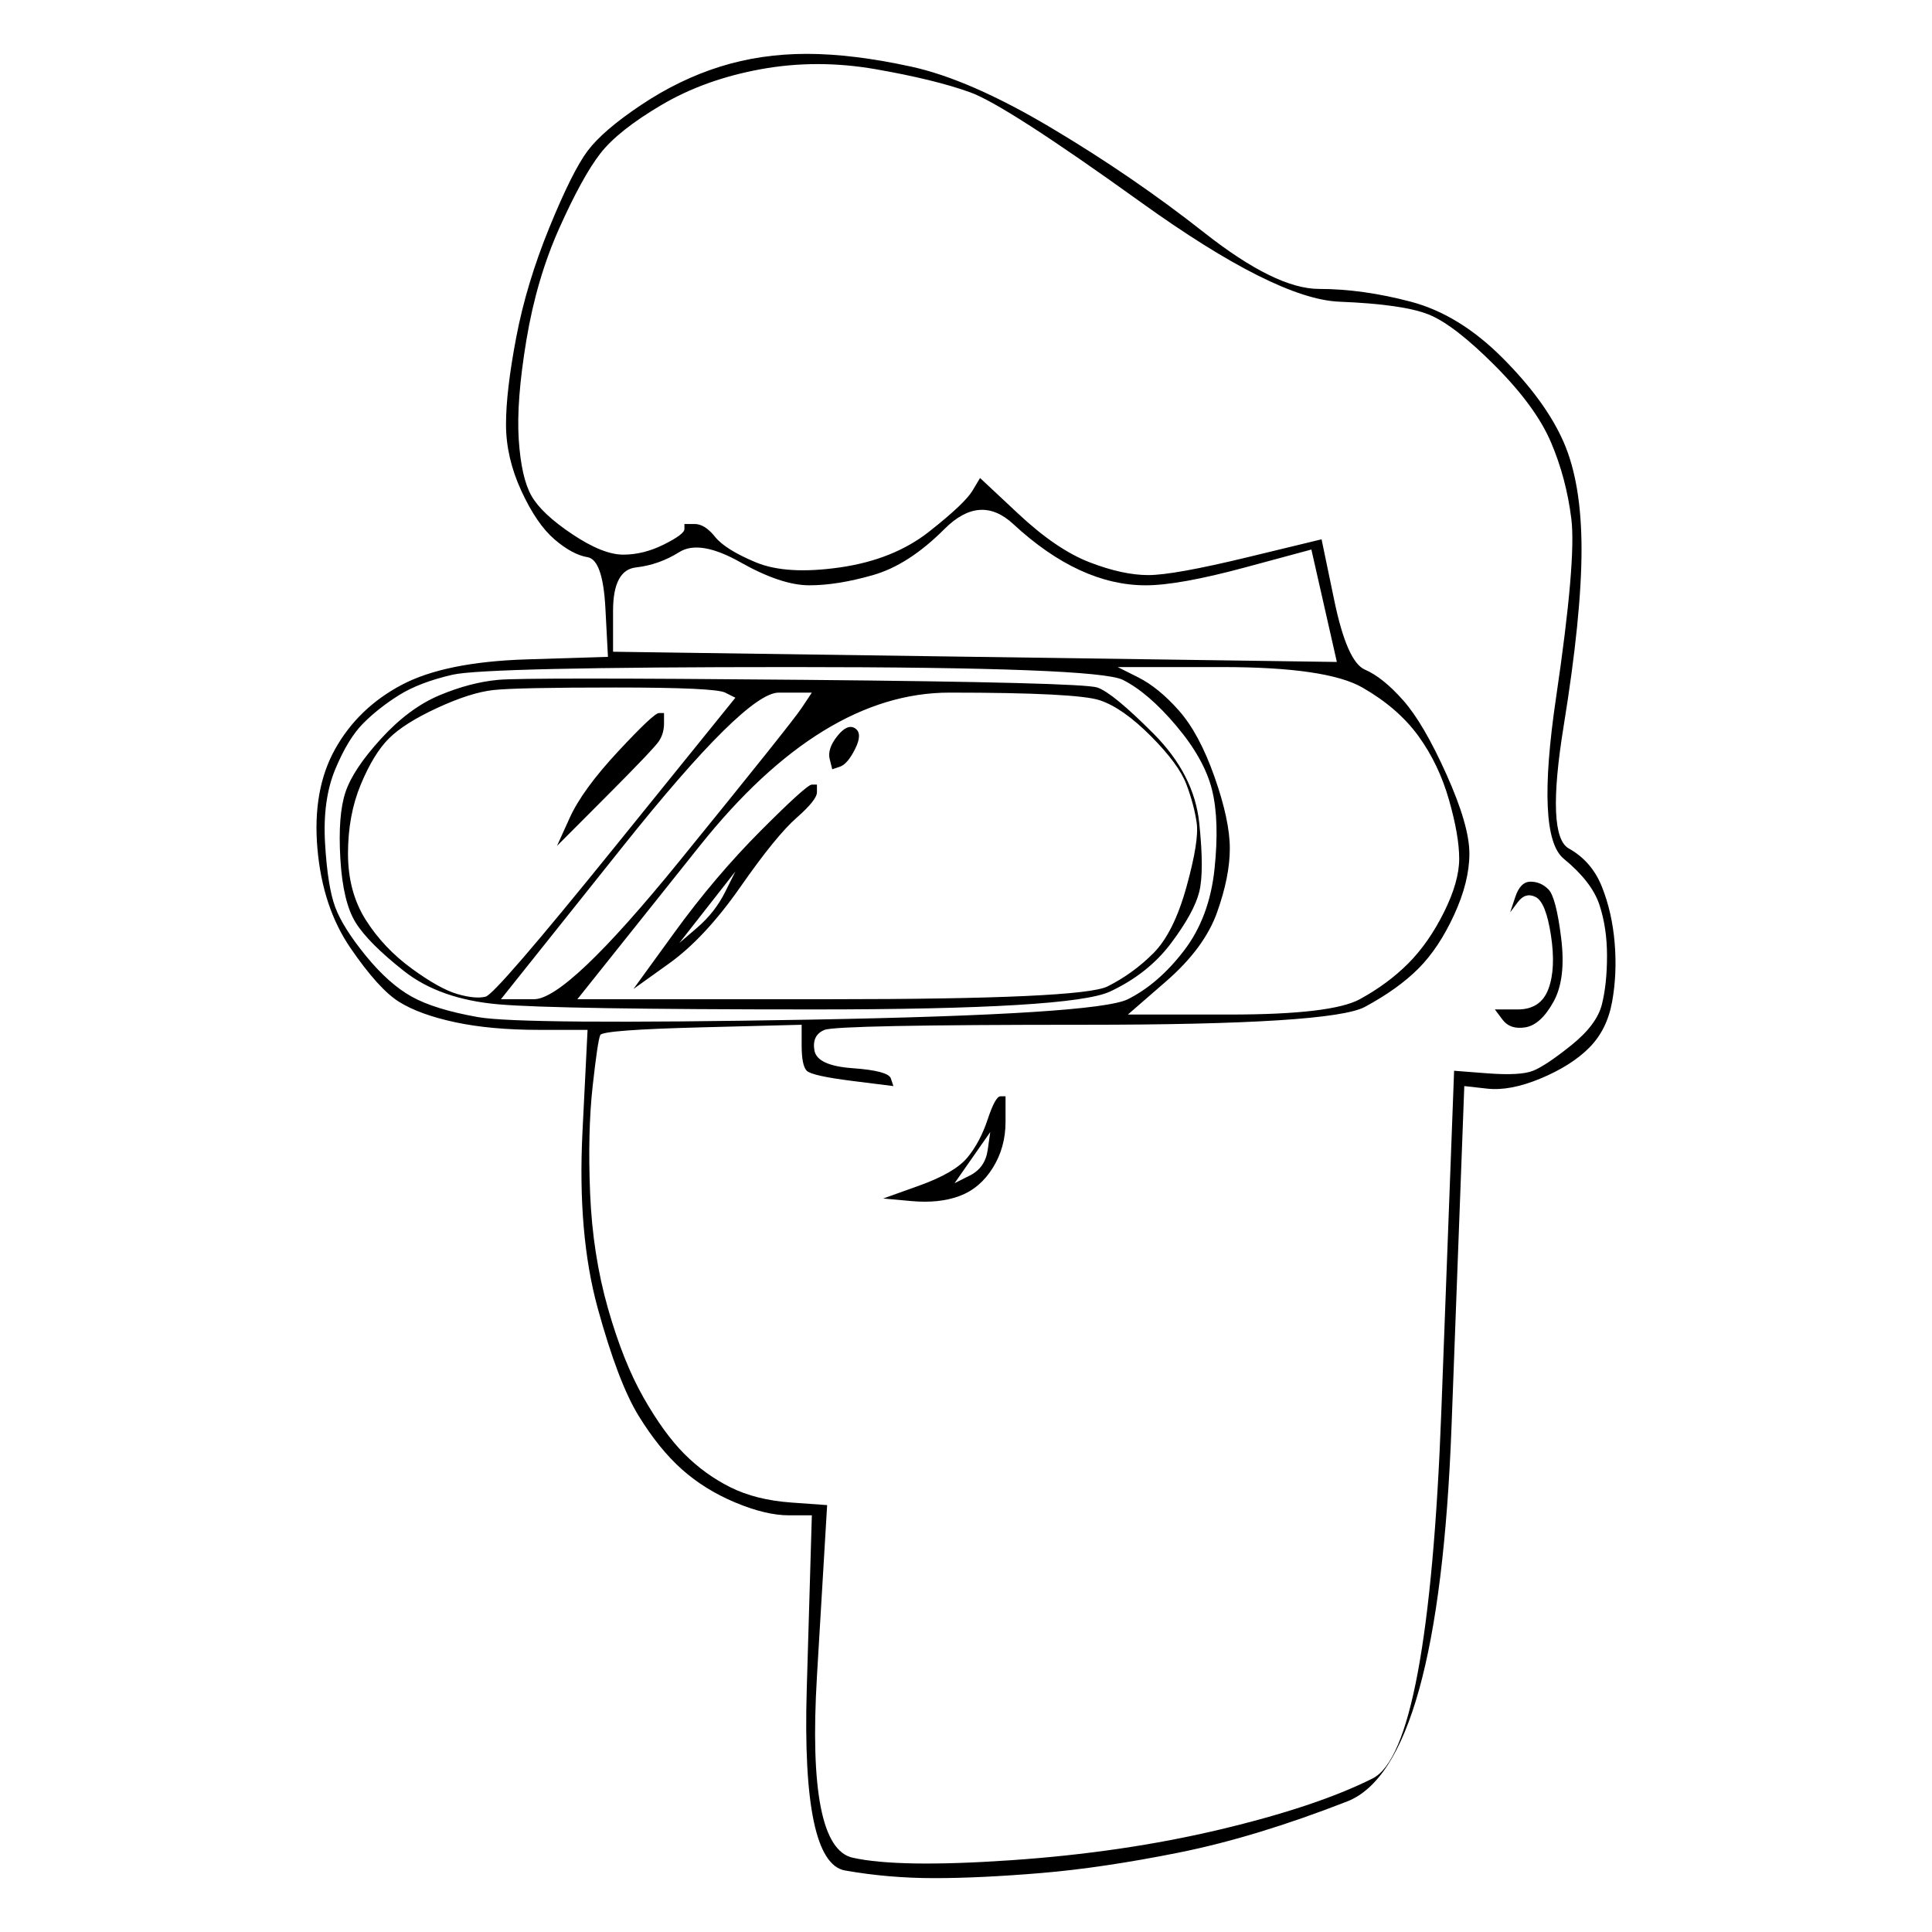 <?xml version="1.0" encoding="UTF-8" standalone="no"?>
<!DOCTYPE svg PUBLIC "-//W3C//DTD SVG 1.1//EN" "http://www.w3.org/Graphics/SVG/1.1/DTD/svg11.dtd">
<!-- Created with Vectornator (http://vectornator.io/) -->
<svg height="100%" stroke-miterlimit="10" style="fill-rule:nonzero;clip-rule:evenodd;stroke-linecap:round;stroke-linejoin:round;" version="1.1" viewBox="0 0 600 600" width="100%" xml:space="preserve" xmlns="http://www.w3.org/2000/svg" xmlns:vectornator="http://vectornator.io" xmlns:xlink="http://www.w3.org/1999/xlink">
<defs/>
<g id="Calque-1" vectornator:layerName="Calque 1">
<path d="M223.632 20.695C215.19 23.34 207.011 27.308 199.096 32.597C191.181 37.887 185.64 42.648 182.474 46.88C179.308 51.112 175.351 59.047 170.602 70.684C165.853 82.322 162.423 93.695 160.312 104.804C158.202 115.913 157.146 124.906 157.146 131.782C157.146 138.659 158.729 145.536 161.895 152.413C165.061 159.29 168.491 164.315 172.185 167.489C175.879 170.663 179.308 172.514 182.474 173.043C185.64 173.572 187.487 178.862 188.015 188.913C188.279 193.938 188.543 198.964 188.806 203.989C180.364 204.254 171.921 204.518 163.478 204.782C146.593 205.311 133.665 207.956 124.695 212.717C115.725 217.478 108.865 224.09 104.116 232.554C99.367 241.018 97.52 251.333 98.576 263.5C99.631 275.667 103.061 285.982 108.865 294.446C114.669 302.909 119.682 308.464 123.903 311.109C128.125 313.754 133.929 315.87 141.316 317.457C148.704 319.044 157.41 319.837 167.436 319.837C172.449 319.837 177.462 319.837 182.474 319.837C181.947 330.417 181.419 340.996 180.891 351.576C179.836 372.736 181.419 390.986 185.64 406.326C189.862 421.667 194.083 432.776 198.304 439.652C202.526 446.529 207.011 452.084 211.76 456.315C216.509 460.547 222.049 463.986 228.381 466.631C234.713 469.276 240.254 470.598 245.003 470.598C247.377 470.598 249.752 470.598 252.126 470.598C251.599 488.584 251.071 506.569 250.543 524.555C249.488 560.526 253.445 579.305 262.416 580.892C271.386 582.479 280.62 583.272 290.118 583.272C299.616 583.272 310.697 582.743 323.361 581.685C336.025 580.627 350.272 578.511 366.102 575.337C381.932 572.163 399.345 566.874 418.341 559.468C437.337 552.062 448.154 513.181 450.793 442.826C452.112 407.649 453.431 372.471 454.75 337.294C457.125 337.558 459.499 337.823 461.874 338.087C466.623 338.616 472.163 337.558 478.495 334.913C484.827 332.268 489.84 329.094 493.534 325.391C497.227 321.688 499.602 316.928 500.657 311.109C501.712 305.29 501.976 299.207 501.449 292.859C500.921 286.511 499.602 280.692 497.491 275.402C495.38 270.112 491.951 266.145 487.202 263.5C482.453 260.855 481.925 248.159 485.619 225.413C489.312 202.667 491.159 184.417 491.159 170.663C491.159 156.909 489.312 145.801 485.619 137.337C481.925 128.873 475.593 120.145 466.623 111.152C457.652 102.159 448.154 96.34 438.129 93.695C428.103 91.05 418.605 89.728 409.635 89.728C400.664 89.728 388.792 83.909 374.017 72.272C359.243 60.634 343.413 49.789 326.527 39.739C309.642 29.688 295.131 23.34 282.995 20.695C270.858 18.05 260.041 16.728 250.543 16.728C241.045 16.728 232.075 18.05 223.632 20.695ZM271.914 21.489C284.05 23.605 293.812 25.985 301.199 28.63C308.587 31.275 326.263 42.648 354.23 62.75C382.196 82.851 402.775 93.166 415.967 93.695C429.158 94.224 438.392 95.547 443.669 97.663C448.946 99.779 455.805 105.069 464.248 113.532C472.691 121.996 478.495 129.931 481.661 137.337C484.827 144.743 486.938 152.677 487.993 161.141C489.048 169.605 487.465 188.119 483.244 216.685C479.023 245.25 479.814 261.913 485.619 266.674C491.423 271.435 495.117 276.196 496.7 280.956C498.283 285.717 499.074 291.007 499.074 296.826C499.074 302.645 498.546 307.67 497.491 311.902C496.436 316.134 493.27 320.366 487.993 324.598C482.716 328.83 478.759 331.475 476.121 332.533C473.482 333.591 468.733 333.855 461.874 333.326C458.444 333.062 455.014 332.797 451.584 332.533C450.265 367.71 448.946 402.888 447.627 438.065C444.988 508.421 437.865 546.508 426.256 552.326C414.647 558.145 398.817 563.435 378.766 568.196C358.715 572.957 337.081 576.131 313.863 577.718C290.646 579.305 274.288 579.04 264.79 576.924C255.292 574.808 251.599 556.029 253.709 520.587C254.765 502.866 255.82 485.145 256.875 467.424C253.182 467.16 249.488 466.895 245.794 466.631C238.407 466.102 232.075 464.515 226.798 461.87C221.522 459.225 216.773 455.786 212.551 451.555C208.33 447.323 204.109 441.504 199.887 434.098C195.666 426.692 191.972 417.435 188.806 406.326C185.64 395.218 183.794 383.315 183.266 370.62C182.738 357.924 183.002 346.815 184.057 337.294C185.113 327.772 185.904 322.482 186.432 321.424C186.96 320.366 197.513 319.572 218.092 319.044C228.381 318.779 238.671 318.515 248.96 318.25C248.96 320.366 248.96 322.482 248.96 324.598C248.96 328.83 249.488 331.475 250.543 332.533C251.599 333.591 256.348 334.649 264.79 335.707C269.012 336.236 273.233 336.765 277.454 337.294C277.19 336.5 276.927 335.707 276.663 334.913C276.135 333.326 272.178 332.268 264.79 331.739C257.403 331.21 253.445 329.359 252.918 326.185C252.39 323.011 253.445 320.895 256.084 319.837C258.722 318.779 285.633 318.25 336.817 318.25C388 318.25 417.022 316.399 423.882 312.696C430.741 308.993 436.282 305.025 440.503 300.793C444.724 296.562 448.418 291.007 451.584 284.13C454.75 277.254 456.333 270.906 456.333 265.087C456.333 259.268 453.959 251.069 449.21 240.489C444.461 229.909 439.975 222.239 435.754 217.478C431.533 212.717 427.575 209.543 423.882 207.956C420.188 206.369 417.022 199.228 414.384 186.532C413.064 180.185 411.745 173.837 410.426 167.489C402.775 169.34 395.124 171.192 387.473 173.043C372.17 176.746 361.881 178.598 356.604 178.598C351.328 178.598 345.259 177.275 338.4 174.63C331.54 171.985 324.153 166.96 316.238 159.554C312.28 155.851 308.323 152.148 304.365 148.445C303.574 149.768 302.782 151.09 301.991 152.413C300.408 155.058 295.923 159.29 288.535 165.109C281.148 170.927 271.914 174.63 260.833 176.217C249.752 177.804 241.045 177.275 234.713 174.63C228.381 171.985 224.16 169.34 222.049 166.695C219.939 164.051 217.828 162.728 215.717 162.728C214.662 162.728 213.607 162.728 212.551 162.728C212.551 163.257 212.551 163.786 212.551 164.315C212.551 165.373 210.441 166.96 206.219 169.076C201.998 171.192 197.777 172.25 193.555 172.25C189.334 172.25 184.057 170.134 177.725 165.902C171.393 161.67 167.172 157.703 165.061 154C162.951 150.297 161.632 144.478 161.104 136.543C160.576 128.608 161.368 118.293 163.478 105.598C165.589 92.902 169.019 81.264 173.768 70.684C178.517 60.105 182.738 52.434 186.432 47.674C190.126 42.913 196.458 37.887 205.428 32.597C214.398 27.308 224.688 23.605 236.296 21.489C247.905 19.373 259.777 19.373 271.914 21.489ZM314.655 162.728C321.514 169.076 328.374 173.837 335.234 177.011C342.093 180.185 348.953 181.772 355.813 181.772C362.672 181.772 372.962 179.92 386.681 176.217C393.541 174.366 400.4 172.514 407.26 170.663C408.579 176.482 409.898 182.301 411.218 188.119C412.537 193.938 413.856 199.757 415.175 205.576C377.711 205.047 340.247 204.518 302.782 203.989C265.318 203.46 227.854 202.931 190.389 202.402C190.389 198.17 190.389 193.938 190.389 189.706C190.389 181.243 192.764 176.746 197.513 176.217C202.262 175.688 206.747 174.101 210.968 171.456C215.19 168.811 221.522 169.869 229.964 174.63C238.407 179.391 245.53 181.772 251.335 181.772C257.139 181.772 263.735 180.714 271.122 178.598C278.51 176.482 285.897 171.721 293.284 164.315C300.672 156.909 307.795 156.38 314.655 162.728ZM245.794 207.163C309.114 207.163 343.413 208.485 348.689 211.13C353.966 213.775 359.506 218.536 365.311 225.413C371.115 232.29 374.809 238.902 376.392 245.25C377.975 251.598 378.238 259.797 377.183 269.848C376.128 279.899 372.962 288.362 367.685 295.239C362.409 302.116 356.604 307.141 350.272 310.315C343.94 313.489 310.961 315.605 251.335 316.663C191.709 317.721 157.41 317.457 148.44 315.87C139.47 314.283 132.61 312.167 127.861 309.522C123.112 306.877 118.363 302.645 113.614 296.826C108.865 291.007 105.699 285.982 104.116 281.75C102.533 277.518 101.478 270.906 100.95 261.913C100.422 252.92 101.478 245.25 104.116 238.902C106.754 232.554 109.656 227.793 112.822 224.619C115.988 221.446 119.682 218.536 123.903 215.891C128.125 213.246 133.665 211.13 140.525 209.543C147.385 207.956 182.474 207.163 245.794 207.163ZM347.106 207.163C357.923 207.163 368.741 207.163 379.558 207.163C401.192 207.163 415.703 209.279 423.09 213.511C430.477 217.743 436.282 222.768 440.503 228.587C444.724 234.406 447.89 241.018 450.001 248.424C452.112 255.83 453.167 261.913 453.167 266.674C453.167 271.435 451.584 276.989 448.418 283.337C445.252 289.685 441.558 294.975 437.337 299.207C433.116 303.438 428.103 307.141 422.299 310.315C416.494 313.489 403.039 315.076 381.932 315.076C371.379 315.076 360.826 315.076 350.272 315.076C354.23 311.638 358.187 308.199 362.145 304.761C370.06 297.884 375.336 290.743 377.975 283.337C380.613 275.931 381.932 269.319 381.932 263.5C381.932 257.681 380.349 250.275 377.183 241.283C374.017 232.29 370.323 225.413 366.102 220.652C361.881 215.891 357.66 212.453 353.438 210.337C351.328 209.279 349.217 208.221 347.106 207.163ZM154.772 211.13C148.968 211.659 142.899 213.246 136.567 215.891C130.235 218.536 124.167 223.033 118.363 229.38C112.559 235.728 108.865 241.283 107.282 246.043C105.699 250.804 105.171 257.681 105.699 266.674C106.227 275.667 107.81 282.279 110.448 286.511C113.086 290.743 118.099 295.768 125.486 301.587C132.874 307.406 142.636 310.844 154.772 311.902C166.908 312.96 199.624 313.489 252.918 313.489C306.212 313.489 336.817 311.638 344.732 307.935C352.647 304.232 358.979 299.207 363.728 292.859C368.477 286.511 371.379 281.221 372.434 276.989C373.489 272.757 373.489 265.616 372.434 255.565C371.379 245.514 366.63 236.257 358.187 227.793C349.745 219.33 343.94 214.569 340.774 213.511C337.608 212.453 307.267 211.659 249.752 211.13C192.236 210.601 160.576 210.601 154.772 211.13ZM191.181 213.511C211.76 213.511 223.105 214.04 225.215 215.098C226.271 215.627 227.326 216.156 228.381 216.685C215.981 232.025 203.581 247.366 191.181 262.706C166.381 293.388 152.925 308.993 150.814 309.522C148.704 310.051 145.802 309.786 142.108 308.728C138.414 307.67 133.665 305.025 127.861 300.793C122.057 296.562 117.308 291.536 113.614 285.717C109.92 279.899 108.073 273.022 108.073 265.087C108.073 257.152 109.393 250.011 112.031 243.663C114.669 237.315 117.571 232.554 120.737 229.38C123.903 226.206 128.916 223.033 135.776 219.859C142.636 216.685 148.44 214.833 153.189 214.304C157.938 213.775 170.602 213.511 191.181 213.511ZM241.837 215.098C245.267 215.098 248.696 215.098 252.126 215.098C251.071 216.685 250.016 218.272 248.96 219.859C246.85 223.033 234.186 238.902 210.968 267.467C187.751 296.033 172.713 310.315 165.853 310.315C162.423 310.315 158.993 310.315 155.563 310.315C168.227 294.446 180.891 278.576 193.555 262.706C218.883 230.967 234.977 215.098 241.837 215.098ZM294.867 215.098C321.251 215.098 336.817 215.891 341.566 217.478C346.315 219.065 351.591 222.768 357.396 228.587C363.2 234.406 366.894 239.431 368.477 243.663C370.06 247.895 371.115 251.862 371.643 255.565C372.17 259.268 371.115 265.88 368.477 275.402C365.838 284.924 362.409 291.801 358.187 296.033C353.966 300.264 349.217 303.703 343.94 306.348C338.664 308.993 309.906 310.315 257.667 310.315C231.547 310.315 205.428 310.315 179.308 310.315C191.972 294.446 204.636 278.576 217.3 262.706C242.628 230.967 268.484 215.098 294.867 215.098ZM191.972 233.348C184.585 241.283 179.572 248.159 176.934 253.978C175.615 256.888 174.296 259.797 172.976 262.706C177.989 257.681 183.002 252.656 188.015 247.63C198.041 237.58 203.581 231.761 204.636 230.174C205.692 228.587 206.219 226.735 206.219 224.619C206.219 223.561 206.219 222.504 206.219 221.446C205.692 221.446 205.164 221.446 204.636 221.446C203.581 221.446 199.36 225.413 191.972 233.348ZM260.041 228.587C257.931 231.232 257.139 233.612 257.667 235.728C257.931 236.786 258.194 237.844 258.458 238.902C259.25 238.638 260.041 238.373 260.833 238.109C262.416 237.58 263.999 235.728 265.582 232.554C267.165 229.38 267.165 227.264 265.582 226.206C263.999 225.148 262.152 225.942 260.041 228.587ZM199.887 227.793C197.249 231.232 194.611 234.67 191.972 238.109C189.334 241.547 186.696 244.985 184.057 248.424C186.696 244.985 189.334 241.547 191.972 238.109C194.611 234.67 197.249 231.232 199.887 227.793ZM236.296 257.946C226.798 267.467 217.828 278.047 209.385 289.685C205.164 295.504 200.943 301.322 196.721 307.141C200.415 304.496 204.109 301.851 207.802 299.207C215.19 293.917 222.577 285.982 229.964 275.402C237.352 264.822 243.156 257.681 247.377 253.978C251.599 250.275 253.709 247.63 253.709 246.043C253.709 245.25 253.709 244.456 253.709 243.663C253.182 243.663 252.654 243.663 252.126 243.663C251.071 243.663 245.794 248.424 236.296 257.946ZM228.381 270.641C227.326 272.757 226.271 274.873 225.215 276.989C223.105 281.221 220.202 284.924 216.509 288.098C214.662 289.685 212.815 291.272 210.968 292.859C213.871 289.156 216.773 285.453 219.675 281.75C222.577 278.047 225.479 274.344 228.381 270.641ZM470.58 278.576C470.052 280.163 469.525 281.75 468.997 283.337C469.789 282.279 470.58 281.221 471.372 280.163C472.955 278.047 474.801 277.518 476.912 278.576C479.023 279.634 480.606 283.601 481.661 290.478C482.716 297.355 482.453 302.909 480.87 307.141C479.287 311.373 476.121 313.489 471.372 313.489C468.997 313.489 466.623 313.489 464.248 313.489C465.04 314.547 465.831 315.605 466.623 316.663C468.206 318.779 470.58 319.572 473.746 319.044C476.912 318.515 479.814 315.87 482.453 311.109C485.091 306.348 485.882 299.736 484.827 291.272C483.772 282.808 482.453 277.783 480.87 276.196C479.287 274.609 477.44 273.815 475.329 273.815C473.218 273.815 471.635 275.402 470.58 278.576ZM306.74 347.609C305.157 352.37 303.046 356.337 300.408 359.511C297.769 362.685 292.757 365.594 285.369 368.239C281.676 369.562 277.982 370.884 274.288 372.207C277.19 372.471 280.093 372.736 282.995 373C288.799 373.529 293.812 373 298.033 371.413C302.255 369.826 305.684 366.917 308.323 362.685C310.961 358.453 312.28 353.692 312.28 348.402C312.28 345.757 312.28 343.112 312.28 340.467C311.753 340.467 311.225 340.467 310.697 340.467C309.642 340.467 308.323 342.848 306.74 347.609ZM307.531 351.576C307.267 353.428 307.004 355.279 306.74 357.131C306.212 360.833 304.365 363.478 301.199 365.065C299.616 365.859 298.033 366.652 296.45 367.446C298.297 364.801 300.144 362.156 301.991 359.511C303.838 356.866 305.684 354.221 307.531 351.576Z" fill="#000000" fill-rule="nonzero" opacity="1" stroke="none" vectornator:layerName="Courbe 1"/>
</g>
</svg>
